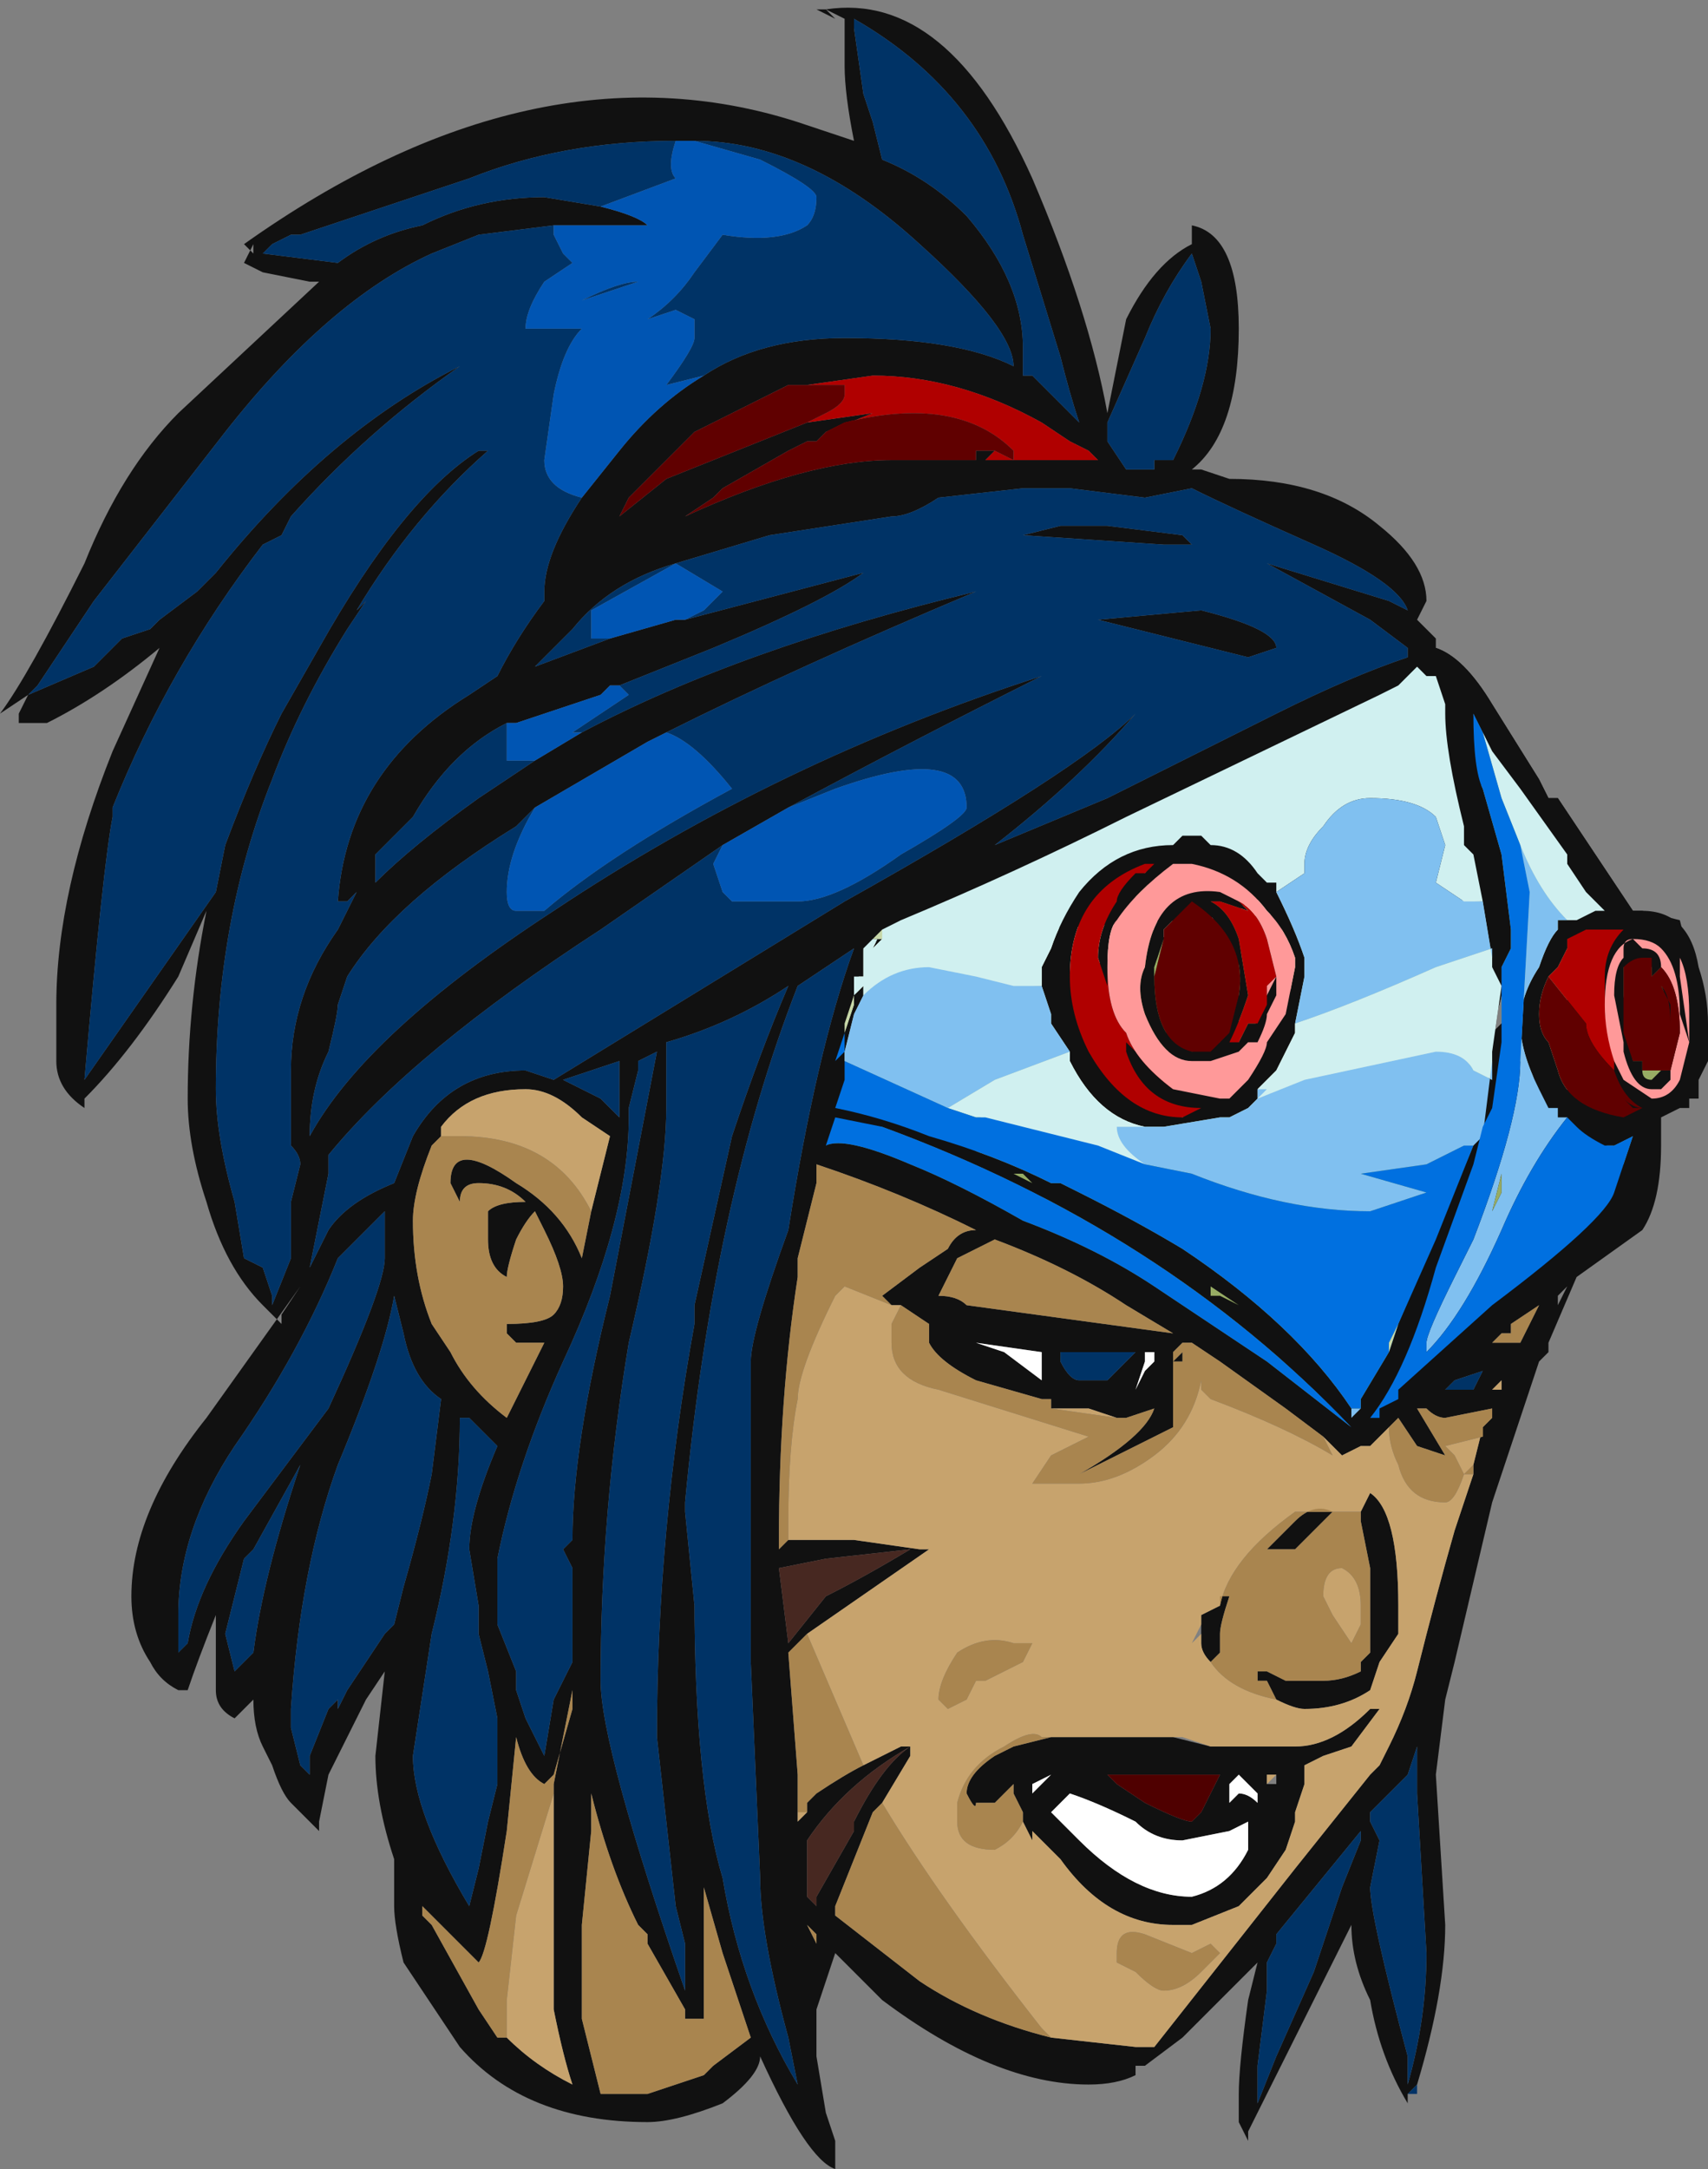 <?xml version="1.0" encoding="UTF-8" standalone="no"?>
<svg xmlns:ffdec="https://www.free-decompiler.com/flash" xmlns:xlink="http://www.w3.org/1999/xlink" ffdec:objectType="frame" height="80.85px" width="63.7px" xmlns="http://www.w3.org/2000/svg">
  <rect width="100%" height="100%" fill="#808080" stroke="none"/>
  <g transform="matrix(1.0, 0.0, 0.0, 1.0, 38.85, 44.1)">
    <use ffdec:characterId="1546" height="11.55" transform="matrix(7.0, 0.0, 0.0, 7.0, -38.85, -44.1)" width="9.1" xlink:href="#shape0"/>
  </g>
  <defs>
    <g id="shape0" transform="matrix(1.0, 0.0, 0.0, 1.0, 5.55, 6.3)">
      <path d="M-1.2 -6.25 L-1.15 -6.25 -1.1 -6.2 -1.2 -6.25 M1.95 4.65 L1.95 4.9 Q1.8 4.65 1.75 4.35 1.65 4.15 1.65 3.95 L1.1 5.05 1.1 5.1 1.05 5.0 Q1.05 4.95 1.05 4.85 1.05 4.7 1.1 4.35 L1.15 4.15 0.75 4.55 0.55 4.7 0.5 4.7 0.5 4.75 Q0.4 4.8 0.25 4.8 -0.25 4.8 -0.85 4.35 L-1.1 4.1 -1.2 4.4 -1.2 4.65 -1.15 4.95 -1.1 5.1 -1.1 5.25 Q-1.25 5.2 -1.5 4.65 -1.5 4.75 -1.7 4.9 -1.95 5.0 -2.1 5.0 -2.75 5.0 -3.1 4.6 L-3.4 4.15 Q-3.45 3.95 -3.45 3.85 L-3.45 3.6 Q-3.55 3.3 -3.55 3.05 L-3.5 2.6 -3.6 2.75 -3.8 3.15 -3.85 3.4 -3.85 3.45 -4.0 3.3 Q-4.05 3.25 -4.1 3.1 L-4.15 3.0 Q-4.2 2.9 -4.2 2.75 L-4.3 2.85 Q-4.4 2.8 -4.4 2.7 L-4.4 2.3 Q-4.5 2.55 -4.55 2.7 L-4.6 2.7 Q-4.7 2.65 -4.75 2.55 -4.85 2.4 -4.85 2.2 -4.85 1.75 -4.45 1.25 L-3.95 0.55 -4.05 0.7 -4.05 0.75 -4.15 0.65 Q-4.35 0.45 -4.45 0.1 -4.55 -0.2 -4.55 -0.45 -4.55 -0.95 -4.45 -1.45 L-4.6 -1.1 Q-4.85 -0.7 -5.1 -0.45 L-5.1 -0.4 Q-5.25 -0.5 -5.25 -0.65 L-5.25 -0.95 Q-5.25 -1.55 -4.95 -2.3 L-4.7 -2.85 Q-5.0 -2.6 -5.3 -2.45 L-5.45 -2.45 -5.45 -2.5 -5.4 -2.6 -5.55 -2.5 Q-5.4 -2.7 -5.1 -3.3 -4.9 -3.8 -4.6 -4.1 L-3.85 -4.8 -3.9 -4.8 -4.15 -4.85 -4.25 -4.9 -4.2 -5.0 -4.2 -4.95 -4.25 -5.0 Q-2.7 -6.1 -1.3 -5.65 L-1.0 -5.55 Q-1.05 -5.8 -1.05 -5.95 L-1.05 -6.2 -1.15 -6.25 Q-0.5 -6.35 -0.05 -5.35 0.25 -4.65 0.35 -4.1 L0.45 -4.6 Q0.6 -4.9 0.8 -5.0 L0.8 -5.1 Q1.05 -5.05 1.05 -4.55 1.05 -4.0 0.8 -3.8 L0.85 -3.8 1.0 -3.75 Q1.5 -3.75 1.8 -3.5 2.05 -3.3 2.05 -3.1 L2.0 -3.0 2.1 -2.9 2.1 -2.85 Q2.25 -2.8 2.4 -2.55 L2.65 -2.15 2.7 -2.05 2.75 -2.05 3.15 -1.45 3.2 -1.45 Q3.45 -1.45 3.5 -1.15 3.55 -1.0 3.55 -0.85 L3.55 -0.65 3.5 -0.55 3.5 -0.45 3.45 -0.45 3.45 -0.4 3.4 -0.4 3.3 -0.35 3.3 -0.2 Q3.3 0.1 3.2 0.25 L2.85 0.5 2.7 0.85 2.7 0.9 2.65 0.95 2.4 1.7 2.2 2.55 2.15 2.75 2.1 3.15 2.15 3.95 Q2.15 4.3 2.0 4.8 L1.95 4.85 Q1.95 4.9 1.95 4.8 2.05 4.45 2.05 4.1 L2.0 3.25 2.0 3.0 1.95 3.15 1.75 3.35 1.75 3.4 1.8 3.5 1.75 3.75 Q1.75 3.9 1.95 4.65 M-0.85 -5.45 Q-0.6 -5.35 -0.4 -5.15 -0.1 -4.8 -0.1 -4.45 L-0.1 -4.3 -0.05 -4.3 0.2 -4.05 Q0.15 -4.2 0.1 -4.4 L-0.1 -5.05 Q-0.3 -5.8 -1.0 -6.2 L-1.0 -6.15 -0.95 -5.8 -0.9 -5.65 -0.85 -5.45 M-1.8 -4.3 Q-1.5 -4.5 -1.05 -4.5 -0.45 -4.5 -0.15 -4.35 -0.15 -4.55 -0.65 -5.0 -1.25 -5.55 -1.85 -5.55 L-1.95 -5.55 Q-2.55 -5.55 -3.05 -5.35 L-3.95 -5.05 -4.0 -5.05 -4.1 -5.0 -4.15 -4.95 -3.75 -4.9 Q-3.55 -5.05 -3.3 -5.1 -3.0 -5.25 -2.65 -5.25 L-2.35 -5.2 Q-2.15 -5.15 -2.1 -5.1 L-2.6 -5.1 -3.0 -5.05 -3.25 -4.95 Q-3.8 -4.7 -4.35 -4.0 L-5.05 -3.1 -5.35 -2.65 -5.4 -2.6 -5.05 -2.75 -4.9 -2.9 -4.75 -2.95 -4.7 -3.0 -4.5 -3.15 -4.4 -3.25 Q-3.8 -4.0 -3.1 -4.35 -3.6 -4.0 -4.0 -3.55 L-4.05 -3.45 -4.15 -3.4 Q-4.65 -2.75 -4.95 -2.0 L-4.95 -1.95 Q-5.0 -1.7 -5.1 -0.55 L-4.4 -1.55 -4.35 -1.8 Q-4.2 -2.2 -4.05 -2.5 L-3.85 -2.85 Q-3.4 -3.65 -3.0 -3.9 L-2.95 -3.9 Q-3.35 -3.55 -3.65 -3.05 L-3.6 -3.1 -3.7 -2.95 Q-3.95 -2.55 -4.1 -2.15 -4.4 -1.4 -4.4 -0.5 -4.4 -0.25 -4.3 0.1 L-4.25 0.4 -4.15 0.45 -4.1 0.6 -4.1 0.65 -4.0 0.4 -4.0 0.1 -3.95 -0.1 Q-3.95 -0.15 -4.0 -0.2 L-4.0 -0.6 Q-4.0 -1.0 -3.75 -1.35 L-3.65 -1.55 -3.7 -1.5 -3.75 -1.5 Q-3.7 -2.2 -3.05 -2.6 L-2.9 -2.7 Q-2.8 -2.9 -2.65 -3.1 L-2.65 -3.15 Q-2.65 -3.35 -2.45 -3.65 L-2.25 -3.9 Q-2.05 -4.15 -1.8 -4.3 M-1.25 -4.25 L-1.35 -4.25 -1.85 -4.0 -2.2 -3.65 -2.25 -3.55 -2.0 -3.75 -1.25 -4.05 -0.9 -4.1 -1.15 -4.0 -1.2 -3.95 -1.25 -3.95 -1.35 -3.9 -1.7 -3.7 -1.75 -3.65 -1.9 -3.55 Q-1.25 -3.85 -0.8 -3.85 L-0.35 -3.85 -0.35 -3.9 -0.25 -3.9 -0.3 -3.85 0.3 -3.85 0.25 -3.9 0.15 -3.95 0.0 -4.05 Q-0.45 -4.3 -0.9 -4.3 L-1.25 -4.25 M-1.7 -1.8 L-2.35 -1.35 Q-3.35 -0.7 -3.8 -0.15 L-3.8 -0.05 -3.9 0.45 -3.8 0.25 Q-3.7 0.1 -3.45 0.0 L-3.35 -0.25 Q-3.15 -0.6 -2.75 -0.6 L-2.6 -0.55 -1.05 -1.5 Q0.2 -2.2 0.5 -2.5 0.2 -2.15 -0.25 -1.8 L0.35 -2.05 Q0.65 -2.2 1.25 -2.5 1.65 -2.7 1.95 -2.8 L1.95 -2.8 1.95 -2.85 1.75 -3.0 1.2 -3.3 1.85 -3.1 1.95 -3.05 Q1.9 -3.2 1.45 -3.4 1.0 -3.6 0.8 -3.7 L0.55 -3.65 0.15 -3.7 -0.1 -3.7 -0.55 -3.65 Q-0.7 -3.55 -0.8 -3.55 L-1.45 -3.45 -1.95 -3.3 Q-2.3 -3.2 -2.5 -2.95 L-2.7 -2.75 -2.3 -2.9 -1.95 -3.0 -1.9 -3.0 -0.95 -3.25 Q-1.15 -3.1 -1.75 -2.85 L-2.25 -2.65 -2.3 -2.65 -2.35 -2.6 -2.8 -2.45 -2.85 -2.45 Q-3.15 -2.3 -3.35 -1.95 L-3.55 -1.75 -3.55 -1.6 Q-3.35 -1.8 -3.0 -2.05 L-2.7 -2.25 -2.45 -2.4 Q-1.6 -2.85 -0.35 -3.15 -1.3 -2.75 -2.0 -2.4 L-2.1 -2.35 -2.7 -2.0 -2.8 -1.9 Q-3.45 -1.5 -3.7 -1.1 L-3.75 -0.95 Q-3.75 -0.9 -3.8 -0.7 -3.9 -0.5 -3.9 -0.25 -3.6 -0.8 -2.6 -1.45 -1.4 -2.25 0.0 -2.7 -0.7 -2.35 -1.35 -2.0 L-1.7 -1.8 M-3.2 -0.25 L-3.25 -0.2 Q-3.35 0.05 -3.35 0.2 -3.35 0.5 -3.25 0.75 L-3.15 0.9 Q-3.05 1.1 -2.85 1.25 L-2.65 0.85 -2.8 0.85 -2.85 0.8 -2.85 0.75 Q-2.65 0.75 -2.6 0.7 -2.55 0.65 -2.55 0.55 -2.55 0.45 -2.65 0.25 L-2.7 0.15 Q-2.75 0.2 -2.8 0.3 -2.85 0.45 -2.85 0.5 -2.95 0.45 -2.95 0.3 L-2.95 0.15 Q-2.9 0.1 -2.75 0.1 -2.85 0.0 -3.0 0.0 -3.1 0.0 -3.1 0.1 L-3.15 0.0 Q-3.15 -0.25 -2.8 0.0 -2.55 0.15 -2.45 0.4 L-2.4 0.15 -2.3 -0.25 -2.45 -0.35 Q-2.6 -0.5 -2.75 -0.5 -3.05 -0.5 -3.2 -0.3 L-3.2 -0.25 M-0.1 -3.45 L0.1 -3.5 0.35 -3.5 0.75 -3.45 0.8 -3.4 0.65 -3.4 -0.1 -3.45 M-2.25 -0.65 L-2.55 -0.55 -2.35 -0.45 -2.25 -0.35 -2.25 -0.65 M-2.2 -0.35 Q-2.2 0.2 -2.55 0.95 -2.8 1.5 -2.9 2.0 L-2.9 2.35 -2.8 2.6 -2.8 2.7 -2.75 2.85 -2.65 3.05 -2.6 2.75 -2.5 2.55 -2.5 2.05 -2.55 1.95 -2.5 1.9 Q-2.5 1.4 -2.3 0.6 L-2.05 -0.7 -2.15 -0.65 -2.15 -0.6 -2.2 -0.4 -2.2 -0.35 M-2.0 -0.4 Q-2.0 0.0 -2.2 0.85 -2.35 1.75 -2.35 2.65 -2.35 3.0 -1.9 4.3 L-1.9 4.05 -1.95 3.85 -2.05 2.95 Q-2.05 1.85 -1.85 0.75 L-1.85 0.65 -1.65 -0.25 Q-1.5 -0.7 -1.35 -1.05 -1.65 -0.85 -2.0 -0.75 L-2.0 -0.4 M0.0 -1.05 L1.25 -1.55 1.35 -0.85 1.15 -0.5 1.15 -0.45 0.55 -0.3 0.15 -0.7 0.0 -1.05 M2.35 -1.5 L-0.85 -1.3 -0.95 -1.25 -1.0 -0.95 -1.05 -0.8 -1.0 -1.0 -0.95 -1.0 -1.0 -0.9 -1.05 -0.7 -1.05 -0.65 1.65 1.2 1.7 1.2 1.85 0.9 1.9 0.75 2.3 -0.2 2.4 -0.65 2.4 -1.2 2.35 -1.5 M-1.3 -1.05 Q-1.75 0.1 -1.9 1.7 L-1.9 1.75 -1.85 2.25 -1.85 2.2 Q-1.85 3.2 -1.7 3.7 -1.6 4.3 -1.3 4.8 L-1.35 4.55 Q-1.5 4.0 -1.5 3.7 L-1.55 2.55 -1.55 0.95 Q-1.55 0.8 -1.35 0.25 -1.2 -0.7 -1.0 -1.25 L-1.3 -1.05 M-1.05 -0.7 L-1.05 -0.8 -1.05 -0.7 M-0.8 0.65 L-0.85 0.6 -0.65 0.45 -0.5 0.35 Q-0.45 0.25 -0.35 0.25 -0.75 0.05 -1.2 -0.1 L-1.2 0.0 -1.3 0.4 -1.3 0.5 Q-1.4 1.15 -1.4 1.9 L-1.4 1.95 -1.35 1.9 -1.0 1.9 -0.65 1.95 -0.6 1.95 -1.25 2.4 -1.35 2.5 -1.3 3.15 -1.3 3.35 -1.3 3.4 -1.25 3.35 -1.25 3.3 -1.2 3.25 Q-1.05 3.15 -0.95 3.1 -0.85 3.05 -0.75 3.0 L-0.7 3.0 -0.7 3.05 -0.85 3.3 -0.9 3.35 -1.1 3.85 -1.1 3.9 -0.65 4.25 Q-0.35 4.45 0.05 4.55 L0.5 4.6 0.6 4.6 1.35 3.65 1.75 3.15 1.8 3.1 1.85 3.0 Q1.95 2.8 2.0 2.6 2.1 2.2 2.2 1.85 L2.3 1.55 2.3 1.5 2.35 1.3 2.4 1.25 2.4 1.2 2.15 1.25 Q2.1 1.25 2.05 1.2 L2.0 1.2 2.15 1.45 2.0 1.4 1.9 1.25 1.85 1.3 1.75 1.4 1.7 1.4 1.6 1.45 1.5 1.35 1.3 1.2 0.95 0.95 0.8 0.85 0.75 0.85 0.7 0.9 0.7 1.3 0.2 1.55 Q0.55 1.35 0.6 1.2 L0.45 1.25 0.4 1.25 0.25 1.2 0.05 1.2 0.05 1.15 0.0 1.15 -0.35 1.05 Q-0.55 0.95 -0.6 0.85 L-0.6 0.75 -0.75 0.65 -0.8 0.65 M-0.7 3.0 Q-1.05 3.2 -1.25 3.5 L-1.25 3.8 -1.2 3.85 -1.2 3.8 -1.0 3.45 -1.0 3.4 Q-0.85 3.1 -0.7 3.0 M-1.15 -0.2 L0.6 0.55 1.65 1.3 Q0.65 0.25 -0.85 -0.3 L-1.15 -0.2 M-0.3 -0.15 L-0.3 -0.15 M-0.1 -0.05 L-0.05 0.0 -0.15 -0.05 -0.1 -0.05 M0.85 -4.8 L0.8 -4.95 Q0.65 -4.75 0.55 -4.5 L0.35 -4.05 0.35 -3.95 0.45 -3.8 0.6 -3.8 0.6 -3.85 0.7 -3.85 Q0.9 -4.25 0.9 -4.55 L0.85 -4.8 M0.35 -3.85 L0.35 -3.85 M2.35 -2.4 L2.3 -2.5 2.45 -1.15 2.45 -0.85 3.1 -0.1 3.15 -0.25 3.05 -0.2 2.8 -0.35 2.8 -1.4 2.35 -2.4 M3.15 -0.25 L3.15 -0.25 M1.1 -2.8 L0.3 -3.0 0.85 -3.05 Q1.25 -2.95 1.25 -2.85 L1.1 -2.8 M0.9 -1.5 L1.2 -1.0 1.1 -0.75 1.05 -0.7 1.05 -1.5 0.9 -1.5 M0.7 -0.5 L0.35 -1.15 0.55 -1.65 0.55 -1.7 0.7 -0.5 M0.95 -0.75 L0.65 -1.3 0.6 -1.1 0.8 -0.7 0.95 -0.75 M3.05 -0.6 L2.7 -1.1 3.05 -0.6 M2.45 -0.85 L2.45 -1.0 2.4 -0.8 2.45 -0.85 M3.05 -1.45 L3.05 -1.45 M3.3 -1.15 L3.1 -1.15 3.1 -1.05 3.1 -1.0 3.15 -0.65 3.2 -0.6 3.3 -0.6 3.35 -0.6 3.3 -1.15 M3.25 -0.3 L3.25 -0.3 M3.2 -0.05 L3.2 -0.05 M2.45 0.85 L2.55 0.85 2.65 0.65 2.5 0.75 2.5 0.8 2.45 0.8 2.4 0.85 2.45 0.85 M2.75 0.6 L2.75 0.65 2.8 0.55 2.75 0.6 M1.7 1.75 L1.75 1.65 Q1.9 1.75 1.9 2.25 L1.9 2.4 1.8 2.55 1.75 2.7 Q1.6 2.8 1.4 2.8 1.35 2.8 1.25 2.75 L1.2 2.65 1.15 2.65 1.15 2.6 1.2 2.6 1.3 2.65 1.5 2.65 Q1.6 2.65 1.7 2.6 L1.7 2.55 1.75 2.5 1.75 2.05 1.7 1.8 1.7 1.75 M0.9 2.55 Q0.85 2.5 0.85 2.45 L0.85 2.4 0.85 2.35 0.85 2.3 0.95 2.25 0.95 2.2 1.0 2.2 Q1.05 2.15 1.1 2.1 L1.0 2.2 Q0.95 2.35 0.95 2.4 L0.95 2.5 0.9 2.55 M2.4 1.1 L2.45 1.1 2.45 1.05 2.4 1.1 M2.35 1.05 L2.35 1.05 M2.2 1.05 L2.15 1.1 2.3 1.1 2.35 1.0 2.2 1.05 M0.95 0.6 L0.9 0.6 0.9 0.55 1.05 0.65 0.95 0.6 M0.45 0.65 Q0.15 0.45 -0.25 0.3 L-0.45 0.4 -0.55 0.6 Q-0.45 0.6 -0.4 0.65 L0.7 0.8 0.45 0.65 M0.5 1.1 L0.55 1.0 0.6 0.95 0.6 0.9 0.55 0.9 0.55 0.95 0.5 1.1 0.45 1.1 0.5 1.1 M0.0 0.9 L-0.35 0.85 -0.2 0.9 0.0 1.05 0.0 0.9 M0.35 1.05 L0.5 0.9 0.1 0.9 0.1 0.95 Q0.15 1.05 0.2 1.05 L0.35 1.05 M0.75 0.9 L0.75 0.95 0.7 0.95 0.75 0.9 M1.35 1.95 L1.25 1.95 1.2 1.95 1.35 1.8 Q1.45 1.7 1.55 1.75 L1.35 1.95 M0.25 2.95 L0.7 2.95 0.9 3.0 1.35 3.0 Q1.55 3.0 1.75 2.8 L1.8 2.8 1.65 3.0 1.5 3.05 1.4 3.1 1.4 3.2 1.35 3.35 1.35 3.4 1.3 3.55 1.2 3.7 1.05 3.85 0.8 3.95 0.7 3.95 Q0.35 3.95 0.1 3.6 L-0.05 3.45 -0.05 3.5 -0.1 3.4 -0.1 3.35 -0.15 3.25 -0.15 3.2 -0.25 3.3 -0.35 3.3 Q-0.35 3.35 -0.4 3.25 -0.4 3.15 -0.25 3.05 L-0.15 3.0 0.05 2.95 0.25 2.95 M0.05 3.15 L-0.05 3.2 -0.05 3.25 0.05 3.15 M0.05 3.35 L0.2 3.5 Q0.5 3.8 0.8 3.8 1.0 3.75 1.1 3.55 L1.1 3.4 1.0 3.45 0.75 3.5 Q0.6 3.5 0.5 3.4 0.3 3.3 0.15 3.25 0.1 3.3 0.05 3.35 M0.35 3.15 L0.4 3.2 0.55 3.3 Q0.75 3.4 0.8 3.4 L0.85 3.35 0.95 3.15 0.35 3.15 M1.0 3.3 L1.05 3.25 Q1.1 3.25 1.15 3.3 L1.15 3.25 1.05 3.15 1.0 3.2 1.0 3.3 M1.25 3.15 L1.2 3.15 1.2 3.2 1.25 3.2 1.25 3.15 M1.7 3.45 L1.25 4.0 1.25 4.05 1.2 4.15 1.2 4.3 1.15 4.7 1.15 4.9 1.25 4.65 1.45 4.2 1.6 3.75 1.7 3.5 1.7 3.45 M1.0 4.05 L1.0 4.05 M-0.7 0.55 L-0.7 0.55 M-2.6 3.25 L-2.6 3.2 Q-2.55 2.95 -2.5 2.7 L-2.5 2.8 -2.6 3.15 -2.65 3.2 Q-2.75 3.15 -2.8 2.95 L-2.85 3.45 Q-2.95 4.1 -3.0 4.15 L-3.3 3.85 -3.3 3.9 -3.25 3.95 -3.0 4.4 -2.9 4.55 -2.85 4.55 Q-2.7 4.7 -2.5 4.8 -2.55 4.65 -2.6 4.4 L-2.6 3.25 M-2.4 3.45 L-2.45 3.95 -2.45 4.45 -2.35 4.85 -2.1 4.85 -1.8 4.75 -1.75 4.7 -1.55 4.55 -1.7 4.1 -1.8 3.75 -1.8 4.45 -1.9 4.45 -1.9 4.4 -2.1 4.05 -2.1 4.0 -2.15 3.95 Q-2.3 3.65 -2.4 3.25 L-2.4 3.45 M-0.7 1.95 L-1.15 2.0 -1.4 2.05 -1.35 2.45 -1.15 2.2 Q-0.95 2.1 -0.7 1.95 M-3.45 0.6 Q-3.5 0.9 -3.75 1.5 -3.95 2.05 -4.0 2.8 L-4.0 2.9 -3.95 3.1 -3.9 3.15 -3.9 3.05 -3.8 2.8 -3.75 2.75 -3.75 2.8 -3.7 2.7 -3.5 2.4 -3.45 2.35 -3.4 2.15 Q-3.3 1.8 -3.25 1.55 L-3.2 1.15 Q-3.35 1.05 -3.4 0.8 L-3.45 0.6 M-3.5 0.15 L-3.75 0.4 Q-3.95 0.9 -4.3 1.4 -4.6 1.85 -4.6 2.3 L-4.6 2.5 -4.55 2.45 Q-4.5 2.15 -4.25 1.8 L-3.8 1.2 Q-3.5 0.55 -3.5 0.4 L-3.5 0.15 M-3.95 0.45 L-3.95 0.45 M-3.85 1.3 L-3.85 1.3 M-3.3 1.65 L-3.3 1.65 M-3.1 1.25 Q-3.1 1.8 -3.25 2.4 L-3.35 3.05 Q-3.35 3.35 -3.05 3.85 L-3.0 3.65 -2.95 3.4 -2.9 3.2 -2.9 2.85 -2.95 2.6 -3.0 2.4 -3.0 2.25 -3.05 1.95 Q-3.05 1.75 -2.9 1.4 L-3.05 1.25 -3.1 1.25 M-4.6 2.6 L-4.6 2.6 M-4.3 2.1 L-4.3 2.15 -4.3 2.1 M-4.25 2.0 L-4.35 2.4 -4.3 2.6 -4.2 2.5 Q-4.15 2.1 -3.95 1.5 L-4.2 1.95 -4.25 2.0 M-3.3 3.85 L-3.3 3.85 M-1.15 3.85 L-1.15 3.85 M-1.2 3.9 L-1.2 3.9 M-1.2 4.0 L-1.25 3.95 -1.2 4.05 -1.2 4.0" fill="#111111" fill-rule="evenodd" stroke="none"/>
      <path d="M-2.4 0.15 Q-2.6 -0.25 -3.1 -0.25 L-3.2 -0.25 -3.2 -0.3 Q-3.05 -0.5 -2.75 -0.5 -2.6 -0.5 -2.45 -0.35 L-2.3 -0.25 -2.4 0.15 M-0.8 0.65 L-0.75 0.65 -0.8 0.75 -0.8 0.85 Q-0.8 1.05 -0.55 1.1 L0.25 1.35 0.05 1.45 -0.05 1.6 0.2 1.6 Q0.4 1.6 0.6 1.45 0.8 1.3 0.85 1.05 L0.85 1.1 0.9 1.15 Q1.3 1.3 1.55 1.45 L1.5 1.35 1.6 1.45 1.7 1.4 1.75 1.4 1.85 1.3 Q1.85 1.4 1.9 1.5 1.95 1.7 2.15 1.7 2.2 1.7 2.25 1.55 L2.2 1.45 2.15 1.4 2.35 1.35 2.35 1.3 2.3 1.5 2.25 1.55 2.3 1.55 2.2 1.85 Q2.1 2.2 2.0 2.6 1.95 2.8 1.85 3.0 L1.8 3.1 1.75 3.15 1.35 3.65 0.6 4.6 0.5 4.6 0.05 4.55 0.0 4.5 Q-0.55 3.8 -0.85 3.3 L-0.7 3.05 -0.7 3.0 -0.75 3.0 Q-0.85 3.05 -0.95 3.1 L-1.25 2.4 -0.6 1.95 -0.65 1.95 -1.0 1.9 -1.35 1.9 -1.35 1.8 Q-1.35 1.4 -1.3 1.15 -1.3 1.0 -1.1 0.6 L-1.05 0.55 -0.8 0.65 M0.05 1.2 L0.25 1.2 0.4 1.25 0.05 1.2 M-1.25 3.35 L-1.3 3.4 -1.3 3.35 -1.25 3.35 M-1.3 0.5 L-1.3 0.5 M1.25 2.75 Q1.35 2.8 1.4 2.8 1.6 2.8 1.75 2.7 L1.8 2.55 1.9 2.4 1.9 2.25 Q1.9 1.75 1.75 1.65 L1.7 1.75 1.35 1.75 Q1.0 2.0 0.95 2.25 L0.85 2.3 0.85 2.35 0.8 2.45 0.85 2.4 0.85 2.45 Q0.85 2.5 0.9 2.55 1.0 2.7 1.25 2.75 M2.45 1.1 L2.4 1.1 2.45 1.05 2.45 1.1 M0.45 1.1 L0.5 1.1 0.45 1.1 M0.25 2.95 L0.05 2.95 0.0 2.95 Q-0.05 2.9 -0.2 3.0 -0.4 3.1 -0.45 3.3 L-0.45 3.4 Q-0.45 3.55 -0.25 3.55 -0.15 3.5 -0.1 3.4 L-0.05 3.5 -0.05 3.45 0.1 3.6 Q0.35 3.95 0.7 3.95 L0.8 3.95 1.05 3.85 1.2 3.7 1.3 3.55 1.35 3.4 1.35 3.35 1.4 3.2 1.4 3.1 1.5 3.05 1.65 3.0 1.8 2.8 1.75 2.8 Q1.55 3.0 1.35 3.0 L0.9 3.0 0.75 2.95 0.25 2.95 M1.2 3.2 L1.2 3.15 1.25 3.15 1.2 3.2 M1.6 2.05 Q1.7 2.1 1.7 2.25 L1.7 2.35 1.65 2.45 1.55 2.3 1.5 2.2 Q1.5 2.05 1.6 2.05 M0.95 4.1 L0.9 4.05 0.8 4.1 0.55 4.0 Q0.4 3.95 0.4 4.1 L0.4 4.15 0.5 4.2 Q0.6 4.3 0.65 4.3 0.75 4.3 0.85 4.2 L0.95 4.1 M1.0 4.05 L1.0 4.05 M-2.85 4.55 L-2.85 4.35 -2.8 3.9 -2.6 3.25 -2.6 4.4 Q-2.55 4.65 -2.5 4.8 -2.7 4.7 -2.85 4.55 M-2.4 3.45 L-2.4 3.25 -2.4 3.45 M-0.15 2.45 Q-0.3 2.4 -0.45 2.5 -0.55 2.65 -0.55 2.75 L-0.5 2.8 -0.4 2.75 -0.35 2.65 -0.3 2.65 -0.1 2.55 -0.05 2.45 -0.15 2.45 M-3.3 3.85 L-3.3 3.85" fill="#c7a36d" fill-rule="evenodd" stroke="none"/>
      <path d="M-2.4 0.15 L-2.45 0.4 Q-2.55 0.15 -2.8 0.0 -3.15 -0.25 -3.15 0.0 L-3.1 0.1 Q-3.1 0.0 -3.0 0.0 -2.85 0.0 -2.75 0.1 -2.9 0.1 -2.95 0.15 L-2.95 0.3 Q-2.95 0.45 -2.85 0.5 -2.85 0.45 -2.8 0.3 -2.75 0.2 -2.7 0.15 L-2.65 0.25 Q-2.55 0.45 -2.55 0.55 -2.55 0.65 -2.6 0.7 -2.65 0.75 -2.85 0.75 L-2.85 0.8 -2.8 0.85 -2.65 0.85 -2.85 1.25 Q-3.05 1.1 -3.15 0.9 L-3.25 0.75 Q-3.35 0.5 -3.35 0.2 -3.35 0.05 -3.25 -0.2 L-3.2 -0.25 -3.1 -0.25 Q-2.6 -0.25 -2.4 0.15 M-1.3 0.5 L-1.3 0.4 -1.2 0.0 -1.2 -0.1 Q-0.75 0.05 -0.35 0.25 -0.45 0.25 -0.5 0.35 L-0.65 0.45 -0.85 0.6 -0.8 0.65 -1.05 0.55 -1.1 0.6 Q-1.3 1.0 -1.3 1.15 -1.35 1.4 -1.35 1.8 L-1.35 1.9 -1.4 1.95 -1.4 1.9 Q-1.4 1.15 -1.3 0.5 L-1.3 0.5 M-0.75 0.65 L-0.6 0.75 -0.6 0.85 Q-0.55 0.95 -0.35 1.05 L0.0 1.15 0.05 1.15 0.05 1.2 0.4 1.25 0.45 1.25 0.6 1.2 Q0.55 1.35 0.2 1.55 L0.7 1.3 0.7 0.9 0.75 0.85 0.8 0.85 0.95 0.95 1.3 1.2 1.5 1.35 1.55 1.45 Q1.3 1.3 0.9 1.15 L0.85 1.1 0.85 1.05 Q0.8 1.3 0.6 1.45 0.4 1.6 0.2 1.6 L-0.05 1.6 0.05 1.45 0.25 1.35 -0.55 1.1 Q-0.8 1.05 -0.8 0.85 L-0.8 0.75 -0.75 0.65 M1.85 1.3 L1.9 1.25 2.0 1.4 2.15 1.45 2.0 1.2 2.05 1.2 Q2.1 1.25 2.15 1.25 L2.4 1.2 2.4 1.25 2.35 1.3 2.35 1.35 2.15 1.4 2.2 1.45 2.25 1.55 Q2.2 1.7 2.15 1.7 1.95 1.7 1.9 1.5 1.85 1.4 1.85 1.3 M2.3 1.5 L2.3 1.55 2.25 1.55 2.3 1.5 M0.05 4.55 Q-0.35 4.45 -0.65 4.25 L-1.1 3.9 -1.1 3.85 -0.9 3.35 -0.85 3.3 Q-0.55 3.8 0.0 4.5 L0.05 4.55 M-0.95 3.1 Q-1.05 3.15 -1.2 3.25 L-1.25 3.3 -1.25 3.35 -1.3 3.35 -1.3 3.15 -1.35 2.5 -1.25 2.4 -0.95 3.1 M2.45 0.85 L2.4 0.85 2.45 0.8 2.5 0.8 2.5 0.75 2.65 0.65 2.55 0.85 2.45 0.85 M1.25 2.75 Q1.0 2.7 0.9 2.55 L0.95 2.5 0.95 2.4 Q0.95 2.35 1.0 2.2 L1.1 2.1 Q1.05 2.15 1.0 2.2 L0.95 2.2 0.95 2.25 Q1.0 2.0 1.35 1.75 L1.7 1.75 1.7 1.8 1.75 2.05 1.75 2.5 1.7 2.55 1.7 2.6 Q1.6 2.65 1.5 2.65 L1.3 2.65 1.2 2.6 1.15 2.6 1.15 2.65 1.2 2.65 1.25 2.75 M2.45 1.1 L2.4 1.1 2.45 1.1 M0.45 0.65 L0.7 0.8 -0.4 0.65 Q-0.45 0.6 -0.55 0.6 L-0.45 0.4 -0.25 0.3 Q0.15 0.45 0.45 0.65 M0.75 0.9 L0.7 0.95 0.75 0.95 0.75 0.9 M1.35 1.95 L1.55 1.75 Q1.45 1.7 1.35 1.8 L1.2 1.95 1.25 1.95 1.35 1.95 M0.05 2.95 L-0.15 3.0 -0.25 3.05 Q-0.4 3.15 -0.4 3.25 -0.35 3.35 -0.35 3.3 L-0.25 3.3 -0.15 3.2 -0.15 3.25 -0.1 3.35 -0.1 3.4 Q-0.15 3.5 -0.25 3.55 -0.45 3.55 -0.45 3.4 L-0.45 3.3 Q-0.4 3.1 -0.2 3.0 -0.05 2.9 0.0 2.95 L0.05 2.95 M1.6 2.05 Q1.5 2.05 1.5 2.2 L1.55 2.3 1.65 2.45 1.7 2.35 1.7 2.25 Q1.7 2.1 1.6 2.05 M0.95 4.1 L0.85 4.2 Q0.75 4.3 0.65 4.3 0.6 4.3 0.5 4.2 L0.4 4.15 0.4 4.1 Q0.4 3.95 0.55 4.0 L0.8 4.1 0.9 4.05 0.95 4.1 M-0.7 0.55 L-0.7 0.55 M-3.3 3.85 L-3.0 4.15 Q-2.95 4.1 -2.85 3.45 L-2.8 2.95 Q-2.75 3.15 -2.65 3.2 L-2.6 3.15 -2.5 2.8 -2.5 2.7 Q-2.55 2.95 -2.6 3.2 L-2.6 3.25 -2.8 3.9 -2.85 4.35 -2.85 4.55 -2.9 4.55 -3.0 4.4 -3.25 3.95 -3.3 3.9 -3.3 3.85 M-2.4 3.25 Q-2.3 3.65 -2.15 3.95 L-2.1 4.0 -2.1 4.05 -1.9 4.4 -1.9 4.45 -1.8 4.45 -1.8 3.75 -1.7 4.1 -1.55 4.55 -1.75 4.7 -1.8 4.75 -2.1 4.85 -2.35 4.85 -2.45 4.45 -2.45 3.95 -2.4 3.45 -2.4 3.25 M-0.15 2.45 L-0.05 2.45 -0.1 2.55 -0.3 2.65 -0.35 2.65 -0.4 2.75 -0.5 2.8 -0.55 2.75 Q-0.55 2.65 -0.45 2.5 -0.3 2.4 -0.15 2.45 M-1.2 4.0 L-1.2 4.05 -1.25 3.95 -1.2 4.0 M-1.2 3.9 L-1.2 3.9 M-1.15 3.85 L-1.15 3.85" fill="#a9854f" fill-rule="evenodd" stroke="none"/>
      <path d="M-0.7 3.0 Q-0.85 3.1 -1.0 3.4 L-1.0 3.45 -1.2 3.8 -1.2 3.85 -1.25 3.8 -1.25 3.5 Q-1.05 3.2 -0.7 3.0 M-0.7 1.95 Q-0.95 2.1 -1.15 2.2 L-1.35 2.45 -1.4 2.05 -1.15 2.0 -0.7 1.95" fill="#472821" fill-rule="evenodd" stroke="none"/>
      <path d="M2.0 1.2 L2.05 1.2 2.0 1.2 M0.45 1.1 L0.5 1.1 0.55 0.95 0.55 0.9 0.6 0.9 0.6 0.95 0.55 1.0 0.5 1.1 0.45 1.1 M0.0 0.9 L0.0 1.05 -0.2 0.9 -0.35 0.85 0.0 0.9 M0.05 3.35 Q0.1 3.3 0.15 3.25 0.3 3.3 0.5 3.4 0.6 3.5 0.75 3.5 L1.0 3.45 1.1 3.4 1.1 3.55 Q1.0 3.75 0.8 3.8 0.5 3.8 0.2 3.5 L0.05 3.35 M0.05 3.15 L-0.05 3.25 -0.05 3.2 0.05 3.15 M1.0 3.3 L1.0 3.2 1.05 3.15 1.15 3.25 1.15 3.3 Q1.1 3.25 1.05 3.25 L1.0 3.3" fill="#ffffff" fill-rule="evenodd" stroke="none"/>
      <path d="M2.0 4.8 L2.0 4.85 1.95 4.85 1.95 4.65 Q1.75 3.9 1.75 3.75 L1.8 3.5 1.75 3.4 1.75 3.35 1.95 3.15 2.0 3.0 2.0 3.25 2.05 4.1 Q2.05 4.45 1.95 4.8 1.95 4.9 1.95 4.85 L2.0 4.8 M-0.85 -5.45 L-0.9 -5.65 -0.95 -5.8 -1.0 -6.15 -1.0 -6.2 Q-0.3 -5.8 -0.1 -5.05 L0.1 -4.4 Q0.15 -4.2 0.2 -4.05 L-0.05 -4.3 -0.1 -4.3 -0.1 -4.45 Q-0.1 -4.8 -0.4 -5.15 -0.6 -5.35 -0.85 -5.45 M-1.8 -4.3 L-2.0 -4.25 Q-1.85 -4.45 -1.85 -4.5 L-1.85 -4.6 -1.95 -4.65 -2.1 -4.6 Q-1.95 -4.7 -1.85 -4.85 L-1.7 -5.05 Q-1.4 -5.0 -1.25 -5.1 -1.2 -5.15 -1.2 -5.25 -1.2 -5.3 -1.5 -5.45 L-1.85 -5.55 Q-1.25 -5.55 -0.65 -5.0 -0.15 -4.55 -0.15 -4.35 -0.45 -4.5 -1.05 -4.5 -1.5 -4.5 -1.8 -4.3 M-1.95 -5.55 Q-2.0 -5.4 -1.95 -5.35 L-2.35 -5.2 -2.65 -5.25 Q-3.0 -5.25 -3.3 -5.1 -3.55 -5.05 -3.75 -4.9 L-4.15 -4.95 -4.1 -5.0 -4.0 -5.05 -3.95 -5.05 -3.05 -5.35 Q-2.55 -5.55 -1.95 -5.55 M-2.6 -5.1 L-2.6 -5.05 -2.55 -4.95 -2.5 -4.9 -2.65 -4.8 Q-2.75 -4.65 -2.75 -4.55 L-2.45 -4.55 Q-2.55 -4.45 -2.6 -4.2 L-2.65 -3.85 Q-2.65 -3.7 -2.45 -3.65 -2.65 -3.35 -2.65 -3.15 L-2.65 -3.1 Q-2.8 -2.9 -2.9 -2.7 L-3.05 -2.6 Q-3.7 -2.2 -3.75 -1.5 L-3.7 -1.5 -3.65 -1.55 -3.75 -1.35 Q-4.0 -1.0 -4.0 -0.6 L-4.0 -0.2 Q-3.95 -0.15 -3.95 -0.1 L-4.0 0.1 -4.0 0.4 -4.1 0.65 -4.1 0.6 -4.15 0.45 -4.25 0.4 -4.3 0.1 Q-4.4 -0.25 -4.4 -0.5 -4.4 -1.4 -4.1 -2.15 -3.95 -2.55 -3.7 -2.95 L-3.6 -3.1 -3.65 -3.05 Q-3.35 -3.55 -2.95 -3.9 L-3.0 -3.9 Q-3.4 -3.65 -3.85 -2.85 L-4.05 -2.5 Q-4.2 -2.2 -4.35 -1.8 L-4.4 -1.55 -5.1 -0.55 Q-5.0 -1.7 -4.95 -1.95 L-4.95 -2.0 Q-4.65 -2.75 -4.15 -3.4 L-4.05 -3.45 -4.0 -3.55 Q-3.6 -4.0 -3.1 -4.35 -3.8 -4.0 -4.4 -3.25 L-4.5 -3.15 -4.7 -3.0 -4.75 -2.95 -4.9 -2.9 -5.05 -2.75 -5.4 -2.6 -5.35 -2.65 -5.05 -3.1 -4.35 -4.0 Q-3.8 -4.7 -3.25 -4.95 L-3.0 -5.05 -2.6 -5.1 M-2.45 -4.7 Q-2.25 -4.8 -2.15 -4.8 L-2.45 -4.7 M-2.3 -2.9 L-2.7 -2.75 -2.5 -2.95 Q-2.3 -3.2 -1.95 -3.3 L-1.45 -3.45 -0.8 -3.55 Q-0.7 -3.55 -0.55 -3.65 L-0.1 -3.7 0.15 -3.7 0.55 -3.65 0.8 -3.7 Q1.0 -3.6 1.45 -3.4 1.9 -3.2 1.95 -3.05 L1.85 -3.1 1.2 -3.3 1.75 -3.0 1.95 -2.85 1.95 -2.8 1.95 -2.8 Q1.65 -2.7 1.25 -2.5 0.65 -2.2 0.35 -2.05 L-0.25 -1.8 Q0.2 -2.15 0.5 -2.5 0.2 -2.2 -1.05 -1.5 L-2.6 -0.55 -2.75 -0.6 Q-3.15 -0.6 -3.35 -0.25 L-3.45 0.0 Q-3.7 0.1 -3.8 0.25 L-3.9 0.45 -3.8 -0.05 -3.8 -0.15 Q-3.35 -0.7 -2.35 -1.35 L-1.7 -1.8 -1.75 -1.7 -1.7 -1.55 -1.65 -1.5 -1.3 -1.5 Q-1.1 -1.5 -0.75 -1.75 -0.4 -1.95 -0.4 -2.0 -0.4 -2.35 -1.1 -2.1 L-1.35 -2.0 Q-0.7 -2.35 0.0 -2.7 -1.4 -2.25 -2.6 -1.45 -3.6 -0.8 -3.9 -0.25 -3.9 -0.5 -3.8 -0.7 -3.75 -0.9 -3.75 -0.95 L-3.7 -1.1 Q-3.45 -1.5 -2.8 -1.9 L-2.7 -2.0 Q-2.85 -1.75 -2.85 -1.55 -2.85 -1.45 -2.8 -1.45 L-2.65 -1.45 Q-2.3 -1.75 -1.65 -2.1 -1.85 -2.35 -2.0 -2.4 -1.3 -2.75 -0.35 -3.15 -1.6 -2.85 -2.45 -2.4 L-2.5 -2.4 -2.2 -2.6 -2.25 -2.65 -1.75 -2.85 Q-1.15 -3.1 -0.95 -3.25 L-1.9 -3.0 -1.8 -3.05 -1.7 -3.15 -1.95 -3.3 -2.4 -3.05 -2.4 -2.9 -2.3 -2.9 M-2.7 -2.25 L-3.0 -2.05 Q-3.35 -1.8 -3.55 -1.6 L-3.55 -1.75 -3.35 -1.95 Q-3.15 -2.3 -2.85 -2.45 L-2.85 -2.25 -2.7 -2.25 M-0.1 -3.45 L0.65 -3.4 0.8 -3.4 0.75 -3.45 0.35 -3.5 0.1 -3.5 -0.1 -3.45 M-2.0 -0.4 L-2.0 -0.75 Q-1.65 -0.85 -1.35 -1.05 -1.5 -0.7 -1.65 -0.25 L-1.85 0.65 -1.85 0.75 Q-2.05 1.85 -2.05 2.95 L-1.95 3.85 -1.9 4.05 -1.9 4.3 Q-2.35 3.0 -2.35 2.65 -2.35 1.75 -2.2 0.85 -2.0 0.0 -2.0 -0.4 M-2.2 -0.35 L-2.2 -0.4 -2.15 -0.6 -2.15 -0.65 -2.05 -0.7 -2.3 0.6 Q-2.5 1.4 -2.5 1.9 L-2.55 1.95 -2.5 2.05 -2.5 2.55 -2.6 2.75 -2.65 3.05 -2.75 2.85 -2.8 2.7 -2.8 2.6 -2.9 2.35 -2.9 2.0 Q-2.8 1.5 -2.55 0.95 -2.2 0.2 -2.2 -0.35 M-2.25 -0.65 L-2.25 -0.35 -2.35 -0.45 -2.55 -0.55 -2.25 -0.65 M-1.3 -1.05 L-1.0 -1.25 Q-1.2 -0.7 -1.35 0.25 -1.55 0.8 -1.55 0.95 L-1.55 2.55 -1.5 3.7 Q-1.5 4.0 -1.35 4.55 L-1.3 4.8 Q-1.6 4.3 -1.7 3.7 -1.85 3.2 -1.85 2.2 L-1.85 2.25 -1.9 1.75 -1.9 1.7 Q-1.75 0.1 -1.3 -1.05 M0.85 -4.8 L0.9 -4.55 Q0.9 -4.25 0.7 -3.85 L0.6 -3.85 0.6 -3.8 0.45 -3.8 0.35 -3.95 0.35 -4.05 0.55 -4.5 Q0.65 -4.75 0.8 -4.95 L0.85 -4.8 M1.1 -2.8 L1.25 -2.85 Q1.25 -2.95 0.85 -3.05 L0.3 -3.0 1.1 -2.8 M2.2 1.05 L2.35 1.0 2.3 1.1 2.15 1.1 2.2 1.05 M0.35 1.05 L0.2 1.05 Q0.15 1.05 0.1 0.95 L0.1 0.9 0.5 0.9 0.35 1.05 M1.7 3.45 L1.7 3.5 1.6 3.75 1.45 4.2 1.25 4.65 1.15 4.9 1.15 4.7 1.2 4.3 1.2 4.15 1.25 4.05 1.25 4.0 1.7 3.45 M-3.5 0.15 L-3.5 0.4 Q-3.5 0.55 -3.8 1.2 L-4.25 1.8 Q-4.5 2.15 -4.55 2.45 L-4.6 2.5 -4.6 2.3 Q-4.6 1.85 -4.3 1.4 -3.95 0.9 -3.75 0.4 L-3.5 0.15 M-3.45 0.6 L-3.4 0.8 Q-3.35 1.05 -3.2 1.15 L-3.25 1.55 Q-3.3 1.8 -3.4 2.15 L-3.45 2.35 -3.5 2.4 -3.7 2.7 -3.75 2.8 -3.75 2.75 -3.8 2.8 -3.9 3.05 -3.9 3.15 -3.95 3.1 -4.0 2.9 -4.0 2.8 Q-3.95 2.05 -3.75 1.5 -3.5 0.9 -3.45 0.6 M-3.1 1.25 L-3.05 1.25 -2.9 1.4 Q-3.05 1.75 -3.05 1.95 L-3.0 2.25 -3.0 2.4 -2.95 2.6 -2.9 2.85 -2.9 3.2 -2.95 3.4 -3.0 3.65 -3.05 3.85 Q-3.35 3.35 -3.35 3.05 L-3.25 2.4 Q-3.1 1.8 -3.1 1.25 M-3.3 1.65 L-3.3 1.65 M-4.25 2.0 L-4.2 1.95 -3.95 1.5 Q-4.15 2.1 -4.2 2.5 L-4.3 2.6 -4.35 2.4 -4.25 2.0" fill="#003366" fill-rule="evenodd" stroke="none"/>
      <path d="M-1.85 -5.55 L-1.5 -5.45 Q-1.2 -5.3 -1.2 -5.25 -1.2 -5.15 -1.25 -5.1 -1.4 -5.0 -1.7 -5.05 L-1.85 -4.85 Q-1.95 -4.7 -2.1 -4.6 L-1.95 -4.65 -1.85 -4.6 -1.85 -4.5 Q-1.85 -4.45 -2.0 -4.25 L-1.8 -4.3 Q-2.05 -4.15 -2.25 -3.9 L-2.45 -3.65 Q-2.65 -3.7 -2.65 -3.85 L-2.6 -4.2 Q-2.55 -4.45 -2.45 -4.55 L-2.75 -4.55 Q-2.75 -4.65 -2.65 -4.8 L-2.5 -4.9 -2.55 -4.95 -2.6 -5.05 -2.6 -5.1 -2.1 -5.1 Q-2.15 -5.15 -2.35 -5.2 L-1.95 -5.35 Q-2.0 -5.4 -1.95 -5.55 L-1.85 -5.55 M-2.45 -4.7 L-2.15 -4.8 Q-2.25 -4.8 -2.45 -4.7 M-2.3 -2.9 L-2.4 -2.9 -2.4 -3.05 -1.95 -3.3 -1.7 -3.15 -1.8 -3.05 -1.9 -3.0 -1.95 -3.0 -2.3 -2.9 M-2.25 -2.65 L-2.2 -2.6 -2.5 -2.4 -2.45 -2.4 -2.7 -2.25 -2.85 -2.25 -2.85 -2.45 -2.8 -2.45 -2.35 -2.6 -2.3 -2.65 -2.25 -2.65 M-2.0 -2.4 Q-1.85 -2.35 -1.65 -2.1 -2.3 -1.75 -2.65 -1.45 L-2.8 -1.45 Q-2.85 -1.45 -2.85 -1.55 -2.85 -1.75 -2.7 -2.0 L-2.1 -2.35 -2.0 -2.4 M-1.35 -2.0 L-1.1 -2.1 Q-0.4 -2.35 -0.4 -2.0 -0.4 -1.95 -0.75 -1.75 -1.1 -1.5 -1.3 -1.5 L-1.65 -1.5 -1.7 -1.55 -1.75 -1.7 -1.7 -1.8 -1.35 -2.0" fill="#0055b3" fill-rule="evenodd" stroke="none"/>
      <path d="M-1.25 -4.25 L-0.9 -4.3 Q-0.45 -4.3 0.0 -4.05 L0.15 -3.95 0.25 -3.9 0.3 -3.85 -0.3 -3.85 -0.25 -3.9 -0.15 -3.85 -0.15 -3.9 Q-0.45 -4.2 -1.05 -4.05 L-1.15 -4.0 -0.9 -4.1 -1.25 -4.05 -1.15 -4.1 Q-1.05 -4.15 -1.05 -4.2 L-1.05 -4.25 -1.25 -4.25 M0.35 -3.85 L0.35 -3.85" fill="#b00000" fill-rule="evenodd" stroke="none"/>
      <path d="M-1.0 -0.9 L-1.05 -0.7 -1.05 -0.8 -1.05 -0.7 -1.0 -0.9 M1.65 1.2 L1.7 1.2 1.65 1.2 M1.15 -0.45 L1.15 -0.5 1.15 -0.45" fill="#80c0f0" fill-rule="evenodd" stroke="none"/>
      <path d="M-1.05 -0.8 L-1.05 -0.7 -1.05 -0.8" fill="#0070e0" fill-rule="evenodd" stroke="none"/>
      <path d="M-1.05 -0.65 L-0.5 -0.4 0.55 -0.1 2.3 -0.2 1.9 0.75 1.85 0.9 1.7 1.2 1.65 1.2 -1.05 -0.65 M2.8 -0.35 L3.05 -0.2 3.15 -0.25 3.1 -0.1 2.45 -0.85 2.45 -1.15 2.3 -2.5 2.35 -2.4 2.55 -1.8 2.55 -0.65 2.8 -0.35 M1.2 -1.0 L1.05 -1.5 1.05 -0.7 1.1 -0.75 1.2 -1.0 M0.35 -1.15 L0.7 -0.5 0.35 -1.15 M0.55 -1.7 L0.55 -1.65 0.55 -1.7 M0.65 -1.3 L0.6 -1.1 0.65 -1.3 M0.8 -0.7 L0.95 -0.75 0.8 -0.7 M2.7 -1.1 L3.05 -0.6 2.7 -1.1 M3.3 -1.15 L3.35 -0.6 3.3 -1.15 M3.3 -0.6 L3.2 -0.6 3.3 -0.6 M3.15 -0.65 L3.1 -1.0 3.15 -0.65 M3.1 -1.05 L3.1 -1.15 3.1 -1.05" fill="#97ac64" fill-rule="evenodd" stroke="none"/>
      <path d="M-0.95 -1.0 L0.0 -1.05 0.15 -0.7 -0.5 -0.4 -1.05 -0.65 -1.05 -0.7 -1.0 -0.9 -0.95 -1.0 M1.25 -1.55 L2.35 -1.5 2.4 -1.2 1.35 -0.85 1.25 -1.55 M-0.85 -1.3 L-0.95 -1.25 -0.85 -1.3 M-1.0 -0.95 L-1.0 -1.0 -1.05 -0.8 -1.0 -0.95 M1.85 0.9 L1.9 0.75 1.85 0.9 M2.3 -0.2 L0.55 -0.1 0.55 -0.3 1.15 -0.45 2.4 -0.65 2.3 -0.2 M2.3 -2.5 L2.35 -2.4 2.3 -2.5 M2.8 -1.4 L2.8 -0.35 2.55 -0.65 2.55 -1.8 2.8 -1.4 M2.45 -0.85 L2.45 -1.15 2.45 -0.85" fill="#c7d7a8" fill-rule="evenodd" stroke="none"/>
      <path d="M0.0 -1.05 L-0.95 -1.0 -1.0 -1.0 -1.0 -0.95 -0.95 -1.25 -0.85 -1.3 2.35 -1.5 1.25 -1.55 0.0 -1.05 M-0.5 -0.4 L0.15 -0.7 0.55 -0.3 0.55 -0.1 -0.5 -0.4 M2.35 -2.4 L2.8 -1.4 2.55 -1.8 2.35 -2.4 M1.15 -0.5 L1.35 -0.85 2.4 -1.2 2.4 -0.65 1.15 -0.45 1.15 -0.5" fill="#eef7db" fill-rule="evenodd" stroke="none"/>
      <path d="M0.65 -1.3 L0.95 -0.75 0.8 -0.7 0.6 -1.1 0.65 -1.3" fill="#526033" fill-rule="evenodd" stroke="none"/>
      <path d="M-1.15 -0.2 L-0.85 -0.3 Q0.65 0.25 1.65 1.3 L0.6 0.55 -1.15 -0.2 M1.2 -1.0 L0.9 -1.5 1.05 -1.5 1.2 -1.0 M0.35 -1.15 L0.7 -0.5 0.55 -1.7 0.55 -1.65 0.35 -1.15 M1.1 -0.75 L1.05 -0.7 1.1 -0.75 M2.7 -1.1 L3.05 -0.6 2.7 -1.1 M3.1 -1.15 L3.3 -1.15 3.35 -0.6 3.3 -0.6 3.2 -0.6 3.15 -0.65 3.1 -1.0 3.1 -1.05 3.1 -1.15" fill="#6f8145" fill-rule="evenodd" stroke="none"/>
      <path d="M-1.25 -4.05 L-2.0 -3.75 -2.25 -3.55 -2.2 -3.65 -1.85 -4.0 -1.35 -4.25 -1.25 -4.25 -1.05 -4.25 -1.05 -4.2 Q-1.05 -4.15 -1.15 -4.1 L-1.25 -4.05 M-0.25 -3.9 L-0.35 -3.9 -0.35 -3.85 -0.8 -3.85 Q-1.25 -3.85 -1.9 -3.55 L-1.75 -3.65 -1.7 -3.7 -1.35 -3.9 -1.25 -3.95 -1.2 -3.95 -1.15 -4.0 -1.05 -4.05 Q-0.45 -4.2 -0.15 -3.9 L-0.15 -3.85 -0.25 -3.9" fill="#600000" fill-rule="evenodd" stroke="none"/>
      <path d="M0.35 3.15 L0.95 3.15 0.85 3.35 0.8 3.4 Q0.75 3.4 0.55 3.3 L0.4 3.2 0.35 3.15" fill="#4f0000" fill-rule="evenodd" stroke="none"/>
      <path d="M2.05 -2.8 L2.1 -2.85 Q2.25 -2.8 2.4 -2.55 L2.65 -2.15 2.7 -2.05 2.75 -2.05 3.15 -1.45 3.2 -1.45 3.4 -1.4 3.45 -1.2 Q3.5 -1.0 3.5 -0.8 L3.45 -0.5 3.25 -0.4 3.25 -0.2 3.2 -0.05 3.2 0.05 2.9 0.3 2.1 1.0 1.65 1.4 1.35 1.15 Q1.05 0.9 0.7 0.7 0.35 0.45 0.0 0.3 L-1.2 -0.2 -1.25 -0.2 -1.15 -0.65 -1.0 -1.2 -1.0 -1.35 -0.05 -1.8 2.05 -2.8 M2.35 -1.5 L2.3 -1.75 2.25 -1.8 2.25 -1.9 Q2.15 -2.3 2.15 -2.5 L2.15 -2.55 2.1 -2.7 2.05 -2.7 2.0 -2.75 1.9 -2.65 1.8 -2.6 0.45 -1.95 Q-0.15 -1.65 -0.75 -1.4 L-0.85 -1.35 -0.9 -1.25 -0.85 -1.3 -0.85 -1.35 -0.95 -1.25 -0.95 -1.1 -1.0 -1.1 -1.0 -0.95 -1.05 -0.8 -1.1 -0.65 -1.05 -0.7 -1.05 -0.65 -1.05 -0.55 -1.1 -0.4 Q-0.85 -0.35 -0.6 -0.25 -0.25 -0.15 0.05 0.0 L0.1 0.0 0.2 0.05 Q0.5 0.2 0.75 0.35 1.35 0.75 1.65 1.2 L1.65 1.25 1.7 1.2 1.7 1.15 1.85 0.9 1.85 0.85 1.9 0.75 2.1 0.3 2.3 -0.2 2.35 -0.25 2.4 -0.65 2.4 -0.7 2.45 -1.05 2.4 -1.15 2.4 -1.2 2.35 -1.5 M-1.0 -1.0 L-0.95 -1.05 -0.95 -1.0 -1.0 -0.9 -1.05 -0.7 -1.05 -0.8 -1.05 -0.85 -1.0 -1.0 M0.0 -1.05 L0.0 -1.15 0.05 -1.25 Q0.1 -1.4 0.2 -1.55 0.4 -1.8 0.7 -1.8 L0.75 -1.85 0.85 -1.85 0.9 -1.8 Q1.05 -1.8 1.15 -1.65 L1.2 -1.6 1.25 -1.6 1.25 -1.55 Q1.35 -1.35 1.4 -1.2 L1.4 -1.1 1.35 -0.85 1.35 -0.8 1.25 -0.6 1.15 -0.5 1.15 -0.45 1.1 -0.4 1.0 -0.35 0.95 -0.35 0.65 -0.3 0.55 -0.3 Q0.3 -0.35 0.15 -0.65 L0.15 -0.7 0.05 -0.85 0.05 -0.9 0.0 -1.05 M2.35 -2.4 L2.3 -2.5 Q2.3 -2.2 2.35 -2.1 L2.45 -1.75 2.5 -1.35 2.5 -1.25 2.45 -1.15 2.45 -0.85 2.45 -0.75 2.4 -0.4 2.35 -0.3 2.3 -0.1 2.1 0.45 Q1.95 1.0 1.75 1.25 L1.8 1.25 1.8 1.2 1.9 1.15 1.9 1.1 2.4 0.65 Q3.0 0.2 3.05 0.05 L3.15 -0.25 3.05 -0.2 3.0 -0.2 Q2.9 -0.25 2.85 -0.3 L2.8 -0.35 2.75 -0.35 2.75 -0.4 2.7 -0.4 2.65 -0.5 Q2.55 -0.7 2.55 -0.85 2.55 -1.0 2.65 -1.15 2.7 -1.3 2.75 -1.35 L2.75 -1.4 2.8 -1.4 2.85 -1.4 2.95 -1.45 3.0 -1.45 2.9 -1.55 2.8 -1.7 2.8 -1.75 2.55 -2.1 2.4 -2.3 2.35 -2.4 M3.15 -0.25 L3.15 -0.25 M0.9 -1.5 Q1.0 -1.45 1.05 -1.3 L1.1 -1.0 Q1.05 -0.85 1.0 -0.75 L1.05 -0.75 1.1 -0.85 1.15 -0.85 1.2 -0.95 1.2 -1.0 1.25 -1.1 1.25 -1.0 1.2 -0.9 Q1.2 -0.85 1.15 -0.75 L1.1 -0.75 1.05 -0.7 0.9 -0.65 0.8 -0.65 Q0.65 -0.65 0.55 -0.9 0.5 -1.05 0.55 -1.15 0.6 -1.6 0.95 -1.55 L1.05 -1.5 1.1 -1.45 0.95 -1.5 0.9 -1.5 0.9 -1.5 M0.7 -0.5 L0.95 -0.45 1.0 -0.45 1.1 -0.55 Q1.2 -0.7 1.2 -0.75 L1.3 -0.9 1.35 -1.15 1.35 -1.2 Q1.3 -1.35 1.2 -1.45 1.05 -1.65 0.8 -1.7 L0.7 -1.7 Q0.5 -1.55 0.4 -1.4 0.35 -1.35 0.35 -1.15 L0.35 -1.05 0.3 -1.2 Q0.3 -1.35 0.4 -1.5 0.4 -1.55 0.5 -1.65 L0.55 -1.65 0.6 -1.7 0.55 -1.7 Q0.15 -1.55 0.15 -1.1 0.15 -0.9 0.25 -0.7 0.45 -0.35 0.75 -0.35 L0.85 -0.4 Q0.55 -0.4 0.45 -0.7 L0.45 -0.75 0.7 -0.5 M0.6 -1.1 Q0.6 -0.75 0.8 -0.7 L0.9 -0.7 1.0 -0.8 1.05 -1.0 Q1.1 -1.3 0.8 -1.5 0.75 -1.45 0.65 -1.35 L0.65 -1.3 0.6 -1.15 0.6 -1.1 M3.05 -0.6 L3.05 -0.65 Q3.0 -0.85 3.0 -0.95 L3.0 -1.1 Q3.0 -1.25 3.1 -1.35 L2.9 -1.35 2.8 -1.3 2.8 -1.25 2.75 -1.15 2.7 -1.1 Q2.65 -1.0 2.65 -0.9 2.65 -0.8 2.7 -0.75 L2.75 -0.6 Q2.8 -0.4 3.1 -0.35 L3.2 -0.4 3.15 -0.4 3.1 -0.45 Q3.15 -0.4 3.2 -0.4 3.1 -0.45 3.05 -0.6 M2.45 -0.85 L2.45 -1.0 2.4 -0.8 2.45 -0.85 M3.05 -1.45 L3.05 -1.45 M3.3 -1.15 L3.25 -1.1 3.25 -1.2 3.2 -1.2 Q3.15 -1.2 3.1 -1.15 L3.1 -1.05 3.1 -0.8 3.15 -0.65 3.2 -0.65 3.2 -0.6 Q3.2 -0.55 3.25 -0.55 L3.3 -0.6 3.35 -0.6 3.35 -0.55 3.3 -0.5 3.25 -0.5 Q3.15 -0.5 3.1 -0.7 L3.1 -0.75 3.05 -1.0 Q3.05 -1.15 3.1 -1.2 L3.1 -1.25 Q3.1 -1.3 3.15 -1.3 L3.2 -1.25 Q3.3 -1.25 3.3 -1.15 M3.0 -0.95 Q3.0 -0.8 3.05 -0.65 L3.1 -0.55 3.25 -0.45 Q3.35 -0.45 3.4 -0.55 L3.4 -0.55 3.45 -0.75 3.4 -0.9 Q3.4 -1.15 3.3 -1.25 3.25 -1.3 3.15 -1.3 3.0 -1.25 3.0 -0.95 M3.4 -1.1 L3.45 -0.75 3.45 -0.9 Q3.45 -1.1 3.4 -1.2 L3.4 -1.1 M3.3 -1.05 L3.3 -1.05 Q3.35 -1.0 3.35 -0.85 L3.35 -0.95 3.3 -1.05 M3.2 -0.3 L3.2 -0.3 M1.65 1.3 Q0.65 0.25 -0.85 -0.3 L-1.1 -0.35 -1.15 -0.2 Q-1.05 -0.25 -0.7 -0.1 -0.45 0.0 -0.1 0.2 0.3 0.35 0.6 0.55 L1.2 0.95 1.65 1.3 M1.05 0.65 L0.95 0.6 0.9 0.6 0.9 0.55 1.05 0.65 M-0.3 -0.15 L-0.3 -0.15 M-0.1 -0.05 L-0.05 0.0 -0.15 -0.05 -0.1 -0.05" fill="#111111" fill-rule="evenodd" stroke="none"/>
      <path d="M-0.85 -1.3 L-0.9 -1.25 -0.85 -1.35 -0.75 -1.4 Q-0.15 -1.65 0.45 -1.95 L1.8 -2.6 1.9 -2.65 2.0 -2.75 2.05 -2.7 2.1 -2.7 2.15 -2.55 2.15 -2.5 Q2.15 -2.3 2.25 -1.9 L2.25 -1.8 2.3 -1.75 2.35 -1.5 2.25 -1.5 2.1 -1.6 2.15 -1.8 2.1 -1.95 Q2.0 -2.05 1.75 -2.05 1.6 -2.05 1.5 -1.9 1.4 -1.8 1.4 -1.7 L1.4 -1.65 1.25 -1.55 1.25 -1.6 1.2 -1.6 1.15 -1.65 Q1.05 -1.8 0.9 -1.8 L0.85 -1.85 0.75 -1.85 0.7 -1.8 Q0.4 -1.8 0.2 -1.55 0.1 -1.4 0.05 -1.25 L0.0 -1.15 0.0 -1.05 -0.15 -1.05 -0.35 -1.1 -0.6 -1.15 Q-0.8 -1.15 -0.95 -1.0 L-0.95 -1.05 -1.0 -1.0 -1.0 -0.95 -1.0 -1.1 -0.95 -1.1 -0.95 -1.25 -0.9 -1.3 -0.85 -1.3 M2.4 -1.2 L2.4 -1.15 2.45 -1.05 2.4 -0.7 2.4 -0.65 2.4 -0.55 2.3 -0.6 Q2.25 -0.7 2.1 -0.7 L1.4 -0.55 1.15 -0.45 1.2 -0.5 1.15 -0.5 1.25 -0.6 1.35 -0.8 1.35 -0.85 Q1.65 -0.95 2.1 -1.15 L2.4 -1.25 2.4 -1.2 M2.35 -2.4 L2.4 -2.3 2.55 -2.1 2.8 -1.75 2.8 -1.7 2.9 -1.55 3.0 -1.45 2.95 -1.45 2.85 -1.4 2.8 -1.4 Q2.65 -1.55 2.55 -1.8 L2.45 -2.05 2.35 -2.4 M0.15 -0.7 L0.15 -0.65 Q0.3 -0.35 0.55 -0.3 L0.4 -0.3 Q0.4 -0.2 0.55 -0.1 L0.3 -0.2 -0.3 -0.35 -0.35 -0.35 -0.5 -0.4 -0.25 -0.55 0.15 -0.7" fill="#d0f0f0" fill-rule="evenodd" stroke="none"/>
      <path d="M-0.95 -1.0 Q-0.8 -1.15 -0.6 -1.15 L-0.35 -1.1 -0.15 -1.05 0.0 -1.05 0.05 -0.9 0.05 -0.85 0.15 -0.7 -0.25 -0.55 -0.5 -0.4 -1.05 -0.65 -1.05 -0.7 -1.0 -0.9 -0.95 -1.0 M1.25 -1.55 L1.4 -1.65 1.4 -1.7 Q1.4 -1.8 1.5 -1.9 1.6 -2.05 1.75 -2.05 2.0 -2.05 2.1 -1.95 L2.15 -1.8 2.1 -1.6 2.25 -1.5 2.35 -1.5 2.4 -1.2 2.4 -1.25 2.1 -1.15 Q1.65 -0.95 1.35 -0.85 L1.4 -1.1 1.4 -1.2 Q1.35 -1.35 1.25 -1.55 M2.4 -0.65 L2.35 -0.25 2.3 -0.2 2.25 -0.2 2.05 -0.1 1.7 -0.05 2.05 0.05 1.75 0.15 Q1.3 0.15 0.8 -0.05 L0.55 -0.1 Q0.4 -0.2 0.4 -0.3 L0.55 -0.3 0.65 -0.3 0.95 -0.35 1.0 -0.35 1.1 -0.4 1.15 -0.45 1.15 -0.5 1.2 -0.5 1.15 -0.45 1.4 -0.55 2.1 -0.7 Q2.25 -0.7 2.3 -0.6 L2.4 -0.55 2.4 -0.65 M1.7 1.2 L1.65 1.25 1.65 1.2 1.7 1.2 M2.8 -1.4 L2.75 -1.4 2.75 -1.35 Q2.7 -1.3 2.65 -1.15 2.55 -1.0 2.55 -0.85 2.55 -0.7 2.65 -0.5 L2.7 -0.4 2.75 -0.4 2.75 -0.35 2.8 -0.35 Q2.6 -0.1 2.45 0.25 2.25 0.7 2.05 0.9 L2.05 0.85 Q2.05 0.8 2.2 0.5 L2.3 0.3 Q2.55 -0.35 2.55 -0.65 L2.6 -1.55 2.55 -1.8 Q2.65 -1.55 2.8 -1.4 M2.4 0.15 L2.45 0.05 2.45 -0.05 2.4 0.15 M-1.05 -0.8 L-1.05 -0.7 -1.05 -0.8" fill="#80c0f0" fill-rule="evenodd" stroke="none"/>
      <path d="M2.3 -0.2 L2.1 0.3 1.9 0.75 1.85 0.9 1.7 1.15 1.7 1.2 1.65 1.2 Q1.35 0.75 0.75 0.35 0.5 0.2 0.2 0.05 L0.1 0.0 0.05 0.0 Q-0.25 -0.15 -0.6 -0.25 -0.85 -0.35 -1.1 -0.4 L-1.05 -0.55 -1.05 -0.65 -0.5 -0.4 -0.35 -0.35 -0.3 -0.35 0.3 -0.2 0.55 -0.1 0.8 -0.05 Q1.3 0.15 1.75 0.15 L2.05 0.05 1.7 -0.05 2.05 -0.1 2.25 -0.2 2.3 -0.2 M2.8 -0.35 L2.85 -0.3 Q2.9 -0.25 3.0 -0.2 L3.05 -0.2 3.15 -0.25 3.05 0.05 Q3.0 0.2 2.4 0.65 L1.9 1.1 1.9 1.15 1.8 1.2 1.8 1.25 1.75 1.25 Q1.95 1.0 2.1 0.45 L2.3 -0.1 2.35 -0.3 2.4 -0.4 2.45 -0.75 2.45 -0.85 2.45 -1.15 2.5 -1.25 2.5 -1.35 2.45 -1.75 2.35 -2.1 Q2.3 -2.2 2.3 -2.5 L2.35 -2.4 2.45 -2.05 2.55 -1.8 2.6 -1.55 2.55 -0.65 Q2.55 -0.35 2.3 0.3 L2.2 0.5 Q2.05 0.8 2.05 0.85 L2.05 0.9 Q2.25 0.7 2.45 0.25 2.6 -0.1 2.8 -0.35 M1.65 1.3 L1.2 0.95 0.6 0.55 Q0.3 0.35 -0.1 0.2 -0.45 0.0 -0.7 -0.1 -1.05 -0.25 -1.15 -0.2 L-1.1 -0.35 -0.85 -0.3 Q0.65 0.25 1.65 1.3 M-1.05 -0.8 L-1.05 -0.7 -1.1 -0.65 -1.05 -0.8" fill="#0070e0" fill-rule="evenodd" stroke="none"/>
      <path d="M-0.85 -1.3 L-0.9 -1.3 -0.95 -1.25 -0.85 -1.35 -0.85 -1.3 M-1.0 -0.95 L-1.0 -1.0 -1.05 -0.85 -1.05 -0.8 -1.0 -0.95 M1.9 0.75 L1.85 0.85 1.85 0.9 1.9 0.75 M2.3 -2.5 L2.35 -2.4 2.3 -2.5 M2.45 -0.85 L2.45 -1.15 2.45 -0.85" fill="#c7d7a8" fill-rule="evenodd" stroke="none"/>
      <path d="M0.9 -1.5 L0.9 -1.5 M0.55 -1.7 L0.6 -1.7 0.55 -1.65 0.6 -1.7 0.55 -1.7 M0.65 -1.3 L0.6 -1.1 0.6 -1.15 0.65 -1.3 M3.3 -0.6 L3.25 -0.55 Q3.2 -0.55 3.2 -0.6 L3.3 -0.6 M3.1 -1.05 L3.1 -1.15 3.1 -1.05 M2.4 0.15 L2.45 -0.05 2.45 0.05 2.4 0.15" fill="#97ac64" fill-rule="evenodd" stroke="none"/>
      <path d="M1.2 -1.0 L1.2 -0.95 1.15 -0.85 1.1 -0.85 1.05 -0.75 1.0 -0.75 Q1.05 -0.85 1.1 -1.0 L1.05 -1.3 Q1.0 -1.45 0.9 -1.5 L0.95 -1.5 1.1 -1.45 1.05 -1.5 Q1.15 -1.45 1.2 -1.3 L1.25 -1.1 1.2 -1.05 1.2 -1.0 M0.35 -1.15 Q0.35 -0.9 0.45 -0.8 0.5 -0.65 0.7 -0.5 L0.45 -0.75 0.45 -0.7 Q0.55 -0.4 0.85 -0.4 L0.75 -0.35 Q0.45 -0.35 0.25 -0.7 0.15 -0.9 0.15 -1.1 0.15 -1.55 0.55 -1.7 L0.6 -1.7 0.55 -1.65 0.5 -1.65 Q0.4 -1.55 0.4 -1.5 0.3 -1.35 0.3 -1.2 L0.35 -1.05 0.35 -1.15 M2.7 -1.1 L2.75 -1.15 2.8 -1.25 2.8 -1.3 2.9 -1.35 3.1 -1.35 Q3.0 -1.25 3.0 -1.1 L3.0 -0.95 Q3.0 -0.85 3.05 -0.65 L3.05 -0.6 Q2.9 -0.75 2.9 -0.85 L2.7 -1.1" fill="#b00000" fill-rule="evenodd" stroke="none"/>
      <path d="M1.2 -1.0 L1.2 -1.05 1.25 -1.1 1.2 -1.3 Q1.15 -1.45 1.05 -1.5 L0.95 -1.55 Q0.6 -1.6 0.55 -1.15 0.5 -1.05 0.55 -0.9 0.65 -0.65 0.8 -0.65 L0.9 -0.65 1.05 -0.7 1.1 -0.75 1.15 -0.75 Q1.2 -0.85 1.2 -0.9 L1.25 -1.0 1.25 -1.1 1.2 -1.0 M0.35 -1.15 Q0.35 -1.35 0.4 -1.4 0.5 -1.55 0.7 -1.7 L0.8 -1.7 Q1.05 -1.65 1.2 -1.45 1.3 -1.35 1.35 -1.2 L1.35 -1.15 1.3 -0.9 1.2 -0.75 Q1.2 -0.7 1.1 -0.55 L1.0 -0.45 0.95 -0.45 0.7 -0.5 Q0.5 -0.65 0.45 -0.8 0.35 -0.9 0.35 -1.15 M3.3 -1.15 Q3.3 -1.25 3.2 -1.25 L3.15 -1.3 Q3.1 -1.3 3.1 -1.25 L3.1 -1.2 Q3.05 -1.15 3.05 -1.0 L3.1 -0.75 3.1 -0.7 Q3.15 -0.5 3.25 -0.5 L3.3 -0.5 3.35 -0.55 3.35 -0.6 3.4 -0.8 Q3.4 -1.05 3.3 -1.15 M3.0 -0.95 Q3.0 -1.25 3.15 -1.3 3.25 -1.3 3.3 -1.25 3.4 -1.15 3.4 -0.9 L3.45 -0.75 3.4 -0.55 3.4 -0.55 Q3.35 -0.45 3.25 -0.45 L3.1 -0.55 3.05 -0.65 Q3.0 -0.8 3.0 -0.95 M3.4 -1.1 L3.4 -1.2 Q3.45 -1.1 3.45 -0.9 L3.45 -0.75 3.4 -1.1" fill="#ff9999" fill-rule="evenodd" stroke="none"/>
      <path d="M0.65 -1.3 L0.65 -1.35 Q0.75 -1.45 0.8 -1.5 1.1 -1.3 1.05 -1.0 L1.0 -0.8 0.9 -0.7 0.8 -0.7 Q0.6 -0.75 0.6 -1.1 L0.65 -1.3 M2.7 -1.1 L2.9 -0.85 Q2.9 -0.75 3.05 -0.6 3.1 -0.45 3.2 -0.4 3.15 -0.4 3.1 -0.45 L3.15 -0.4 3.2 -0.4 3.1 -0.35 Q2.8 -0.4 2.75 -0.6 L2.7 -0.75 Q2.65 -0.8 2.65 -0.9 2.65 -1.0 2.7 -1.1 M3.1 -1.15 Q3.15 -1.2 3.2 -1.2 L3.25 -1.2 3.25 -1.1 3.3 -1.15 Q3.4 -1.05 3.4 -0.8 L3.35 -0.6 3.3 -0.6 3.2 -0.6 3.2 -0.65 3.15 -0.65 3.1 -0.8 3.1 -1.05 3.1 -1.15 M3.3 -1.05 L3.35 -0.95 3.35 -0.85 Q3.35 -1.0 3.3 -1.05 L3.3 -1.05" fill="#600000" fill-rule="evenodd" stroke="none"/>
      <path d="M1.1 -0.75 L1.05 -0.7 1.1 -0.75" fill="#6f8145" fill-rule="evenodd" stroke="none"/>
    </g>
  </defs>
</svg>
